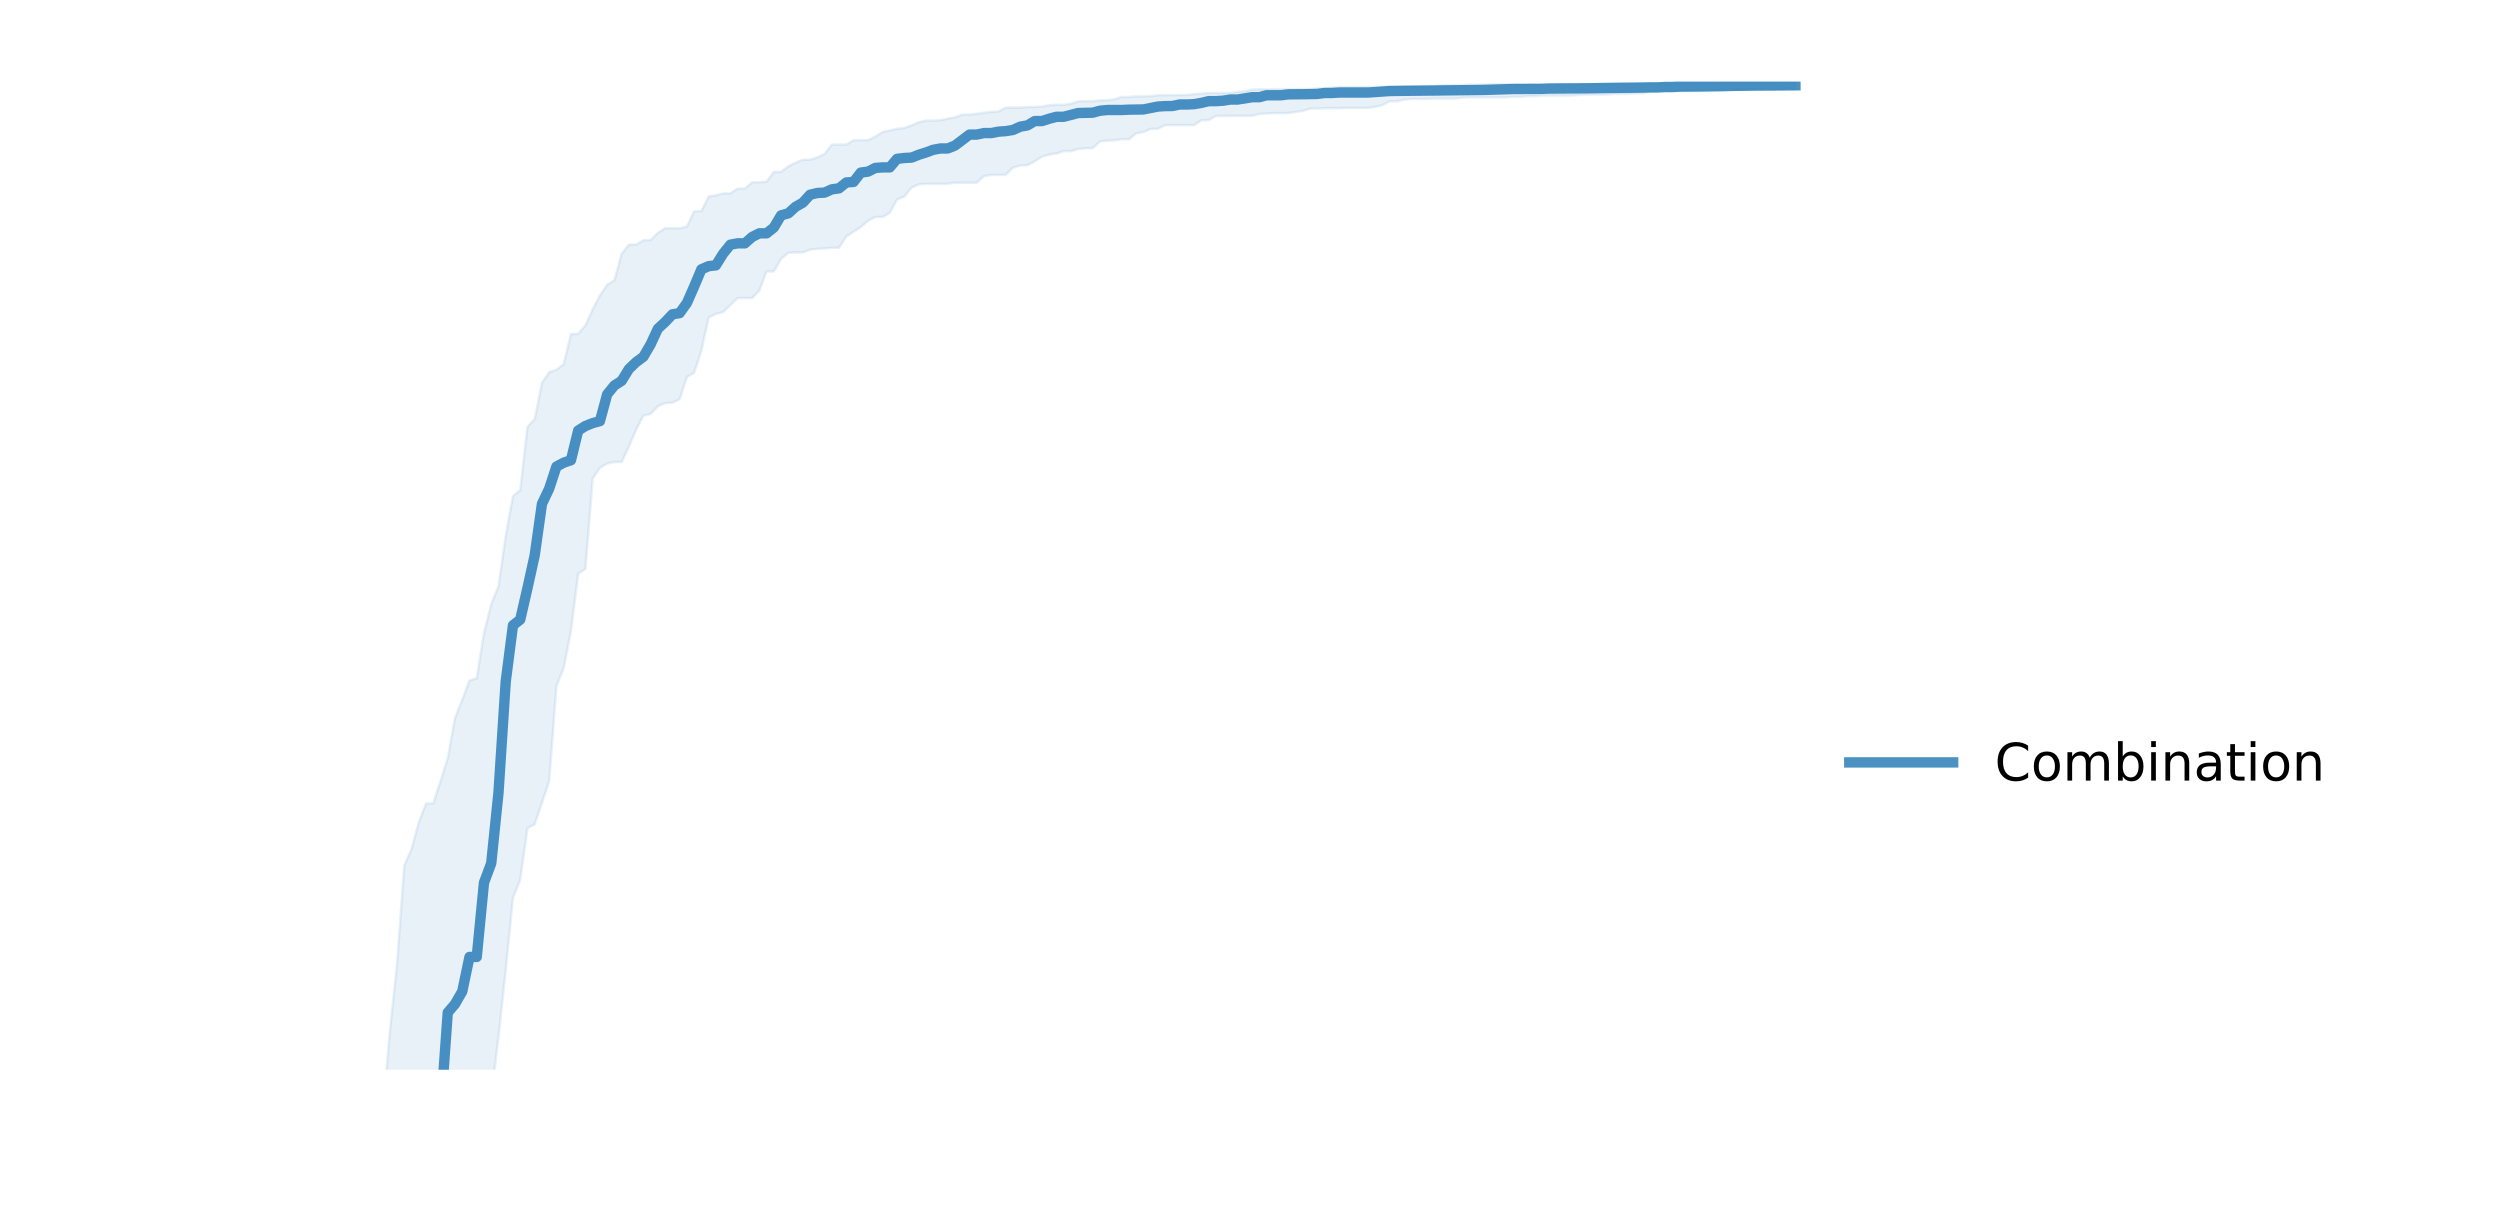 <?xml version="1.0" encoding="UTF-8" standalone="no"?>
<svg
   xmlns:dc="http://purl.org/dc/elements/1.1/"
   xmlns:cc="http://creativecommons.org/ns#"
   xmlns:rdf="http://www.w3.org/1999/02/22-rdf-syntax-ns#"
   xmlns:svg="http://www.w3.org/2000/svg"
   xmlns="http://www.w3.org/2000/svg"
   xmlns:xlink="http://www.w3.org/1999/xlink"
   xmlns:sodipodi="http://sodipodi.sourceforge.net/DTD/sodipodi-0.dtd"
   xmlns:inkscape="http://www.inkscape.org/namespaces/inkscape"
   height="466.933pt"
   version="1.1"
   viewBox="0 0 962.755 466.933"
   width="962.755pt"
   id="svg911"
   sodipodi:docname="5_DivNoMig_9_Sim_comp_auto_combination.svg"
   inkscape:version="1.0.2 (1.0.2+r75+1)">
  <sodipodi:namedview
     pagecolor="#ffffff"
     bordercolor="#666666"
     borderopacity="1"
     objecttolerance="10"
     gridtolerance="10"
     guidetolerance="10"
     inkscape:pageopacity="0"
     inkscape:pageshadow="2"
     inkscape:window-width="1856"
     inkscape:window-height="1050"
     id="namedview913"
     showgrid="false"
     inkscape:zoom="2.5692651"
     inkscape:cx="445.33392"
     inkscape:cy="-11.559281"
     inkscape:window-x="64"
     inkscape:window-y="30"
     inkscape:window-maximized="1"
     inkscape:current-layer="svg911" />
  <defs
     id="defs6">
    <style
       type="text/css"
       id="style4">*{stroke-linecap:butt;stroke-linejoin:round;}</style>
  </defs>
  <g
     id="PolyCollection_8">
    <path
       clip-path="url(#p65e8f78e5f)"
       d="M 136.161,798.48 V 2398.117 l 2.79,-1175.269 2.79,-330.94 2.79,-78.996 2.79,-63.879 2.79,-42.195 2.79,-10.796 2.79,-53.84 2.79,-41.469 2.79,-27.823 2.79,-26.807 2.79,-31.091 h 2.79 l 2.79,-21.732 2.79,-7.721 2.79,-3.567 2.79,-3.693 2.79,-7.472 2.79,-34.234 2.79,-14.067 2.79,-23.202 2.79,-25.718 2.79,-27.835 2.79,-6.943 2.79,-19.878 2.79,-1.519 2.79,-8.283 2.79,-8.363 2.79,-36.707 2.79,-6.786 2.79,-14.247 2.79,-22.128 2.79,-1.816 2.79,-34.794 2.79,-4.146 2.79,-1.669 2.79,-0.571 h 2.79 l 2.79,-5.888 2.79,-6.611 2.79,-5.417 2.79,-0.552 2.79,-2.996 2.79,-1.207 2.79,-0.168 2.79,-1.294 2.79,-8.622 2.79,-1.58 2.79,-8.633 2.79,-12.641 2.79,-1.426 2.79,-0.7 2.79,-2.707 2.79,-2.687 h 2.79 2.79 l 2.79,-2.847 2.79,-7.449 h 2.79 l 2.79,-4.8 2.79,-2.314 2.79,-0.193 h 2.79 l 2.79,-1.025 2.79,-0.354 2.79,-0.117 2.79,-0.297 h 2.79 l 2.79,-4.319 2.79,-1.841 2.79,-1.776 2.79,-2.392 2.79,-1.49 h 2.79 l 2.79,-1.608 2.79,-5.164 2.79,-1.098 2.79,-3.432 2.79,-1.268 2.79,-0.205 h 2.79 2.79 l 2.79,-0.025 2.79,-0.41 h 2.79 2.79 2.79 l 2.79,-2.567 2.79,-0.433 h 2.79 2.79 l 2.79,-2.774 2.79,-0.819 2.79,-0.153 2.79,-1.476 2.79,-1.819 2.79,-0.787 2.79,-0.443 2.79,-0.893 h 2.79 l 2.79,-0.793 2.79,-0.327 h 2.79 l 2.79,-2.599 2.79,-0.294 2.79,-0.166 2.79,-0.368 h 2.79 l 2.79,-2.286 2.79,-0.485 2.79,-1.247 2.79,-0.057 2.79,-1.39 h 2.79 2.79 2.79 2.79 l 2.79,-1.835 2.79,-0.08 2.79,-1.598 h 2.79 l 2.79,-0.062 h 2.79 2.79 l 2.79,-0.029 2.79,-0.695 2.79,-0.202 2.79,-0.116 h 2.79 l 2.79,-0.056 2.79,-0.376 2.79,-0.438 2.79,-0.864 2.79,-0.018 2.79,-0.165 h 2.79 2.79 l 2.79,-0.093 h 2.79 2.79 2.79 l 2.79,-0.403 2.79,-0.698 2.79,-1.446 h 2.79 l 2.79,-0.648 2.79,-0.257 h 2.79 2.79 l 2.79,-0.139 h 2.79 2.79 2.79 l 2.79,-0.371 2.79,-0.1 h 2.79 2.79 2.79 2.79 2.79 l 2.79,-0.194 h 2.79 l 2.79,-0.262 h 2.79 l 2.79,-0.254 h 2.79 2.79 2.79 2.79 l 2.79,-0.215 2.79,-0.116 2.79,-0.042 h 2.79 2.79 l 2.79,-0.273 h 2.79 2.79 l 2.79,-0.198 h 2.79 l 2.79,-0.635 2.79,-0.185 h 2.79 l 2.79,-0.011 2.79,-0.08 h 2.79 l 2.79,-0.054 h 2.79 l 2.79,-0.005 2.79,-0.057 h 2.79 l 2.79,-0.372 h 2.79 l 2.79,-0.131 h 2.79 2.79 2.79 2.79 l 2.79,-0.188 h 2.79 2.79 v -2.415 0 h -2.79 -2.79 -2.79 l -2.79,0.002 -2.79,0.009 h -2.79 l -2.79,0.003 h -2.79 l -2.79,0.02 h -2.79 l -2.79,0.153 h -2.79 l -2.79,0.052 h -2.79 -2.79 -2.79 -2.79 l -2.79,0.061 h -2.79 -2.79 -2.79 -2.79 -2.79 -2.79 l -2.79,0.115 -2.79,0.074 -2.79,0.023 h -2.79 -2.79 -2.79 l -2.79,0.006 h -2.79 -2.79 l -2.79,0.077 -2.79,0.041 h -2.79 l -2.79,0.013 h -2.79 -2.79 -2.79 l -2.79,7.92e-4 h -2.79 l -2.79,0.06 -2.79,0.071 h -2.79 l -2.79,0.168 -2.79,0.013 -2.79,0.066 -2.79,0.064 -2.79,0.218 h -2.79 l -2.79,0.009 -2.79,0.102 h -2.79 l -2.79,0.13 h -2.79 l -2.79,0.085 -2.79,0.031 -2.79,0.02 h -2.79 -2.79 -2.79 l -2.79,0.013 -2.79,0.216 -2.79,0.258 -2.79,0.06 -2.79,0.261 h -2.79 l -2.79,0.024 h -2.79 -2.79 -2.79 l -2.79,0.06 h -2.79 l -2.79,0.109 -2.79,0.667 -2.79,0.2 -2.79,0.454 h -2.79 -2.79 -2.79 l -2.79,0.242 -2.79,0.15 -2.79,0.372 h -2.79 l -2.79,0.015 -2.79,0.058 h -2.79 l -2.79,0.367 -2.79,0.095 h -2.79 l -2.79,0.202 h -2.79 l -2.79,0.917 -2.79,0.356 -2.79,0.046 -2.79,0.305 h -2.79 l -2.79,0.08 -2.79,0.908 -2.79,0.401 h -2.79 l -2.79,0.167 -2.79,0.527 -2.79,0.122 -2.79,0.065 -2.79,0.208 h -2.79 -2.79 l -2.79,1.452 -2.79,0.185 -2.79,0.356 -2.79,0.365 -2.79,0.325 h -2.79 l -2.79,1.072 -2.79,0.485 -2.79,0.615 -2.79,0.147 h -2.79 l -2.79,0.613 -2.79,1.241 -2.79,0.997 -2.79,0.292 -2.79,0.665 -2.79,0.556 -2.79,1.808 -2.79,1.38 h -2.79 l -2.79,0.002 -2.79,1.682 h -2.79 -2.79 l -2.79,3.597 -2.79,1.36 -2.79,0.86 h -2.79 l -2.79,1.152 -2.79,1.391 -2.79,2.167 h -2.79 l -2.79,3.733 -2.79,0.265 h -2.79 l -2.79,2.414 h -2.79 l -2.79,1.842 h -2.79 l -2.79,0.792 -2.79,0.365 -2.79,5.728 h -2.79 l -2.79,5.923 -2.79,0.639 h -2.79 -2.79 l -2.79,1.734 -2.79,2.786 -2.79,0.087 -2.79,1.682 h -2.79 l -2.79,3.542 -2.79,10.183 -2.79,1.728 -2.79,4.093 -2.79,5.346 -2.79,6.181 -2.79,3.298 -2.79,0.043 -2.79,11.612 -2.79,2.174 -2.79,0.913 -2.79,4.092 -2.79,13.967 -2.79,2.98 -2.79,24.415 -2.79,2.274 -2.79,15.297 -2.79,19.429 -2.79,6.906 -2.79,11.046 -2.79,17.538 -2.79,0.79 -2.79,7.405 -2.79,7.042 -2.79,15.433 -2.79,8.897 -2.79,8.589 h -2.79 l -2.79,7.314 -2.79,10.249 -2.79,6.291 -2.79,37.952 -2.79,26.233 -2.79,32.129 -2.79,21.462 -2.79,53.097 -2.79,79.693 z"
       style="fill:#1f77b4;fill-opacity:0.1;stroke:#1f77b4;stroke-opacity:0.1"
       id="path40" />
  </g>
  <g
     id="line2d_24">
    <path
       clip-path="url(#p65e8f78e5f)"
       d="m 161.454,467.933 2.607,-23.683 2.79,-15.413 h 2.79 l 2.79,-38.908 2.79,-3.27 2.79,-4.854 2.79,-13.289 h 2.79 l 2.79,-28.6 2.79,-7.484 2.79,-27.091 2.79,-42.906 2.79,-21.626 2.79,-2.195 2.79,-12.131 2.79,-12.654 2.79,-19.804 2.79,-5.871 2.79,-8.496 2.79,-1.472 2.79,-0.955 2.79,-11.426 2.79,-1.757 2.79,-1.105 2.79,-0.773 2.79,-10.307 2.79,-3.427 2.79,-1.779 2.79,-4.548 2.79,-2.666 2.79,-2.059 2.79,-4.783 2.79,-6.026 2.79,-2.558 2.79,-2.961 2.79,-0.469 2.79,-3.891 2.79,-6.334 2.79,-6.648 2.79,-1.212 2.79,-0.315 2.79,-4.476 2.79,-3.482 2.79,-0.521 h 2.79 l 2.79,-2.445 2.79,-1.411 h 2.79 l 2.79,-2.225 2.79,-4.689 2.79,-0.779 2.79,-2.525 2.79,-1.578 2.79,-3.057 2.79,-0.677 2.79,-0.14 2.79,-1.263 2.79,-0.386 2.79,-2.262 2.79,-0.212 2.79,-3.593 2.79,-0.375 2.79,-1.414 2.79,-0.211 h 2.79 l 2.79,-3.287 2.79,-0.335 2.79,-0.151 2.79,-1.096 2.79,-0.877 2.79,-1.032 2.79,-0.516 h 2.79 l 2.79,-1.115 5.58,-4.221 h 2.79 l 2.79,-0.591 h 2.79 l 2.79,-0.546 2.79,-0.191 2.79,-0.451 2.79,-1.269 2.79,-0.493 2.79,-1.661 h 2.79 l 2.79,-0.898 2.79,-0.759 h 2.79 l 5.58,-1.447 5.58,-0.128 2.79,-0.755 2.79,-0.274 h 5.58 l 2.79,-0.142 5.58,-0.079 5.58,-1.11 2.79,-0.175 2.79,-0.031 2.79,-0.593 h 2.79 l 2.79,-0.131 2.79,-0.474 2.79,-0.679 h 2.79 l 2.79,-0.179 2.79,-0.443 h 2.79 l 5.58,-0.894 h 2.79 l 2.79,-0.757 h 5.58 l 2.79,-0.352 5.58,-0.045 5.58,-0.103 2.79,-0.369 h 2.79 l 2.79,-0.173 h 11.16 l 8.37,-0.586 5.58,-0.073 13.95,-0.154 16.74,-0.193 11.16,-0.35 11.16,-0.058 2.79,-0.125 13.95,-0.09 11.16,-0.168 8.37,-0.079 5.58,-0.11 h 2.79 l 2.79,-0.15 h 2.79 l 2.79,-0.136 8.37,-0.082 19.53,-0.324 16.74,-0.109 v 0"
       style="fill:none;stroke:#1f77b4;stroke-width:4;stroke-linecap:square;stroke-opacity:0.8"
       id="path543" />
  </g>
  <g
     id="line2d_27" />
  <g
     id="line2d_29" />
  <g
     id="line2d_31" />
  <g
     id="line2d_33" />
  <g
     id="line2d_35" />
  <g
     id="line2d_37" />
  <g
     id="line2d_38">
    <path
       d="m 712.161,293.606 h 40"
       style="fill:none;stroke:#1f77b4;stroke-width:4;stroke-linecap:square;stroke-opacity:0.8"
       id="path837" />
  </g>
  <g
     id="line2d_39" />
  <g
     id="text_27">
    <!-- Combination -->
    <g
       transform="matrix(0.2,0,0,-0.2,768.161,300.606)"
       id="g866">
      <defs
         id="defs842">
        <path
           d="m 48.688,27.297 q 0,9.906 -4.078,15.547 -4.078,5.641 -11.203,5.641 -7.141,0 -11.219,-5.641 -4.078,-5.641 -4.078,-15.547 0,-9.906 4.078,-15.547 4.078,-5.641 11.219,-5.641 7.125,0 11.203,5.641 4.078,5.641 4.078,15.547 z m -30.578,19.094 q 2.844,4.875 7.156,7.234 Q 29.594,56 35.594,56 q 9.969,0 16.188,-7.906 6.234,-7.906 6.234,-20.797 0,-12.891 -6.234,-20.812 -6.219,-7.906 -16.188,-7.906 -6,0 -10.328,2.375 -4.312,2.375 -7.156,7.25 V 0 h -9.031 v 75.984 h 9.031 z"
           id="DejaVuSans-98" />
      </defs>
      <path
         d="M 64.406,67.281 V 56.891 q -4.984,4.641 -10.625,6.922 -5.641,2.297 -11.984,2.297 -12.5,0 -19.141,-7.641 -6.641,-7.641 -6.641,-22.094 0,-14.406 6.641,-22.047 Q 29.297,6.688 41.797,6.688 q 6.344,0 11.984,2.297 5.641,2.297 10.625,6.938 V 5.609 Q 59.234,2.094 53.438,0.328 q -5.781,-1.75 -12.219,-1.75 -16.562,0 -26.094,10.125 Q 5.609,18.844 5.609,36.375 q 0,17.578 9.516,27.703 9.531,10.141 26.094,10.141 6.531,0 12.312,-1.734 5.797,-1.734 10.875,-5.203 z"
         id="use844" />
      <path
         d="m 100.434,48.391 q -7.219,0 -11.422,-5.641 -4.203,-5.641 -4.203,-15.453 0,-9.812 4.172,-15.453 4.188,-5.641 11.453,-5.641 7.188,0 11.375,5.656 4.203,5.672 4.203,15.438 0,9.719 -4.203,15.406 -4.188,5.688 -11.375,5.688 z m 0,7.609 q 11.719,0 18.406,-7.625 6.703,-7.609 6.703,-21.078 0,-13.422 -6.703,-21.078 -6.688,-7.641 -18.406,-7.641 -11.766,0 -18.437,7.641 -6.656,7.656 -6.656,21.078 0,13.469 6.656,21.078 Q 88.668,56 100.434,56 Z"
         id="use846" />
      <path
         d="m 183.006,44.188 q 3.375,6.062 8.062,8.938 4.688,2.875 11.031,2.875 8.547,0 13.188,-5.984 4.641,-5.969 4.641,-17 V 0 h -9.031 v 32.719 q 0,7.859 -2.797,11.656 -2.781,3.812 -8.484,3.812 -6.984,0 -11.047,-4.641 -4.047,-4.625 -4.047,-12.641 V 0 h -9.031 v 32.719 q 0,7.906 -2.781,11.688 -2.781,3.781 -8.594,3.781 -6.891,0 -10.953,-4.656 -4.047,-4.656 -4.047,-12.625 V 0 h -9.031 v 54.688 h 9.031 v -8.5 q 3.078,5.031 7.375,7.422 Q 160.787,56 166.693,56 q 5.969,0 10.141,-3.031 4.172,-3.016 6.172,-8.781 z"
         id="use848" />
      <use
         x="228.418"
         xlink:href="#DejaVuSans-98"
         id="use850"
         y="0"
         width="100%"
         height="100%" />
      <path
         d="m 301.316,54.688 h 8.984 V 0 h -8.984 z m 0,21.297 h 8.984 V 64.594 h -8.984 z"
         id="use852" />
      <path
         d="M 374.568,33.016 V 0 h -8.984 v 32.719 q 0,7.766 -3.031,11.609 -3.031,3.859 -9.078,3.859 -7.281,0 -11.484,-4.641 -4.203,-4.625 -4.203,-12.641 V 0 h -9.031 v 54.688 h 9.031 v -8.5 q 3.234,4.938 7.594,7.375 4.375,2.438 10.094,2.438 9.422,0 14.25,-5.828 4.844,-5.828 4.844,-17.156 z"
         id="use854" />
      <path
         d="m 417.338,27.484 q -10.891,0 -15.094,-2.484 -4.203,-2.484 -4.203,-8.5 0,-4.781 3.156,-7.594 3.156,-2.797 8.562,-2.797 7.484,0 12,5.297 4.516,5.297 4.516,14.078 v 2 z m 17.922,3.719 V 0 h -8.984 v 8.297 q -3.078,-4.969 -7.672,-7.344 -4.594,-2.375 -11.234,-2.375 -8.391,0 -13.359,4.719 -4.953,4.719 -4.953,12.625 0,9.219 6.172,13.906 6.188,4.688 18.438,4.688 h 12.609 v 0.891 q 0,6.203 -4.078,9.594 -4.078,3.391 -11.453,3.391 -4.688,0 -9.141,-1.125 -4.438,-1.125 -8.531,-3.375 v 8.312 q 4.922,1.906 9.562,2.844 Q 407.275,56 411.666,56 q 11.875,0 17.734,-6.156 5.859,-6.141 5.859,-18.641 z"
         id="use856" />
      <path
         d="M 462.648,70.219 V 54.688 h 18.5 v -6.984 h -18.5 v -29.688 q 0,-6.688 1.828,-8.594 1.828,-1.906 7.453,-1.906 h 9.219 V 0 h -9.219 q -10.406,0 -14.359,3.875 -3.953,3.891 -3.953,14.141 v 29.688 h -6.594 V 54.688 h 6.594 v 15.531 z"
         id="use858" />
      <path
         d="m 492.967,54.688 h 8.984 V 0 h -8.984 z m 0,21.297 h 8.984 V 64.594 h -8.984 z"
         id="use860" />
      <path
         d="m 541.938,48.391 q -7.219,0 -11.422,-5.641 -4.203,-5.641 -4.203,-15.453 0,-9.812 4.172,-15.453 4.188,-5.641 11.453,-5.641 7.188,0 11.375,5.656 4.203,5.672 4.203,15.438 0,9.719 -4.203,15.406 -4.188,5.688 -11.375,5.688 z m 0,7.609 q 11.719,0 18.406,-7.625 6.703,-7.609 6.703,-21.078 0,-13.422 -6.703,-21.078 -6.688,-7.641 -18.406,-7.641 -11.766,0 -18.438,7.641 -6.656,7.656 -6.656,21.078 0,13.469 6.656,21.078 Q 530.172,56 541.938,56 Z"
         id="use862" />
      <path
         d="M 627.4,33.016 V 0 h -8.984 v 32.719 q 0,7.766 -3.031,11.609 -3.031,3.859 -9.078,3.859 -7.281,0 -11.484,-4.641 -4.203,-4.625 -4.203,-12.641 V 0 h -9.031 v 54.688 h 9.031 v -8.5 q 3.234,4.938 7.594,7.375 4.375,2.438 10.094,2.438 9.422,0 14.25,-5.828 4.844,-5.828 4.844,-17.156 z"
         id="use864" />
    </g>
  </g>
  <defs
     id="defs909">
    <clipPath
       id="p65e8f78e5f">
      <rect
         height="380.52"
         width="558"
         x="136.161"
         y="31.436"
         id="rect906" />
    </clipPath>
  </defs>
</svg>

